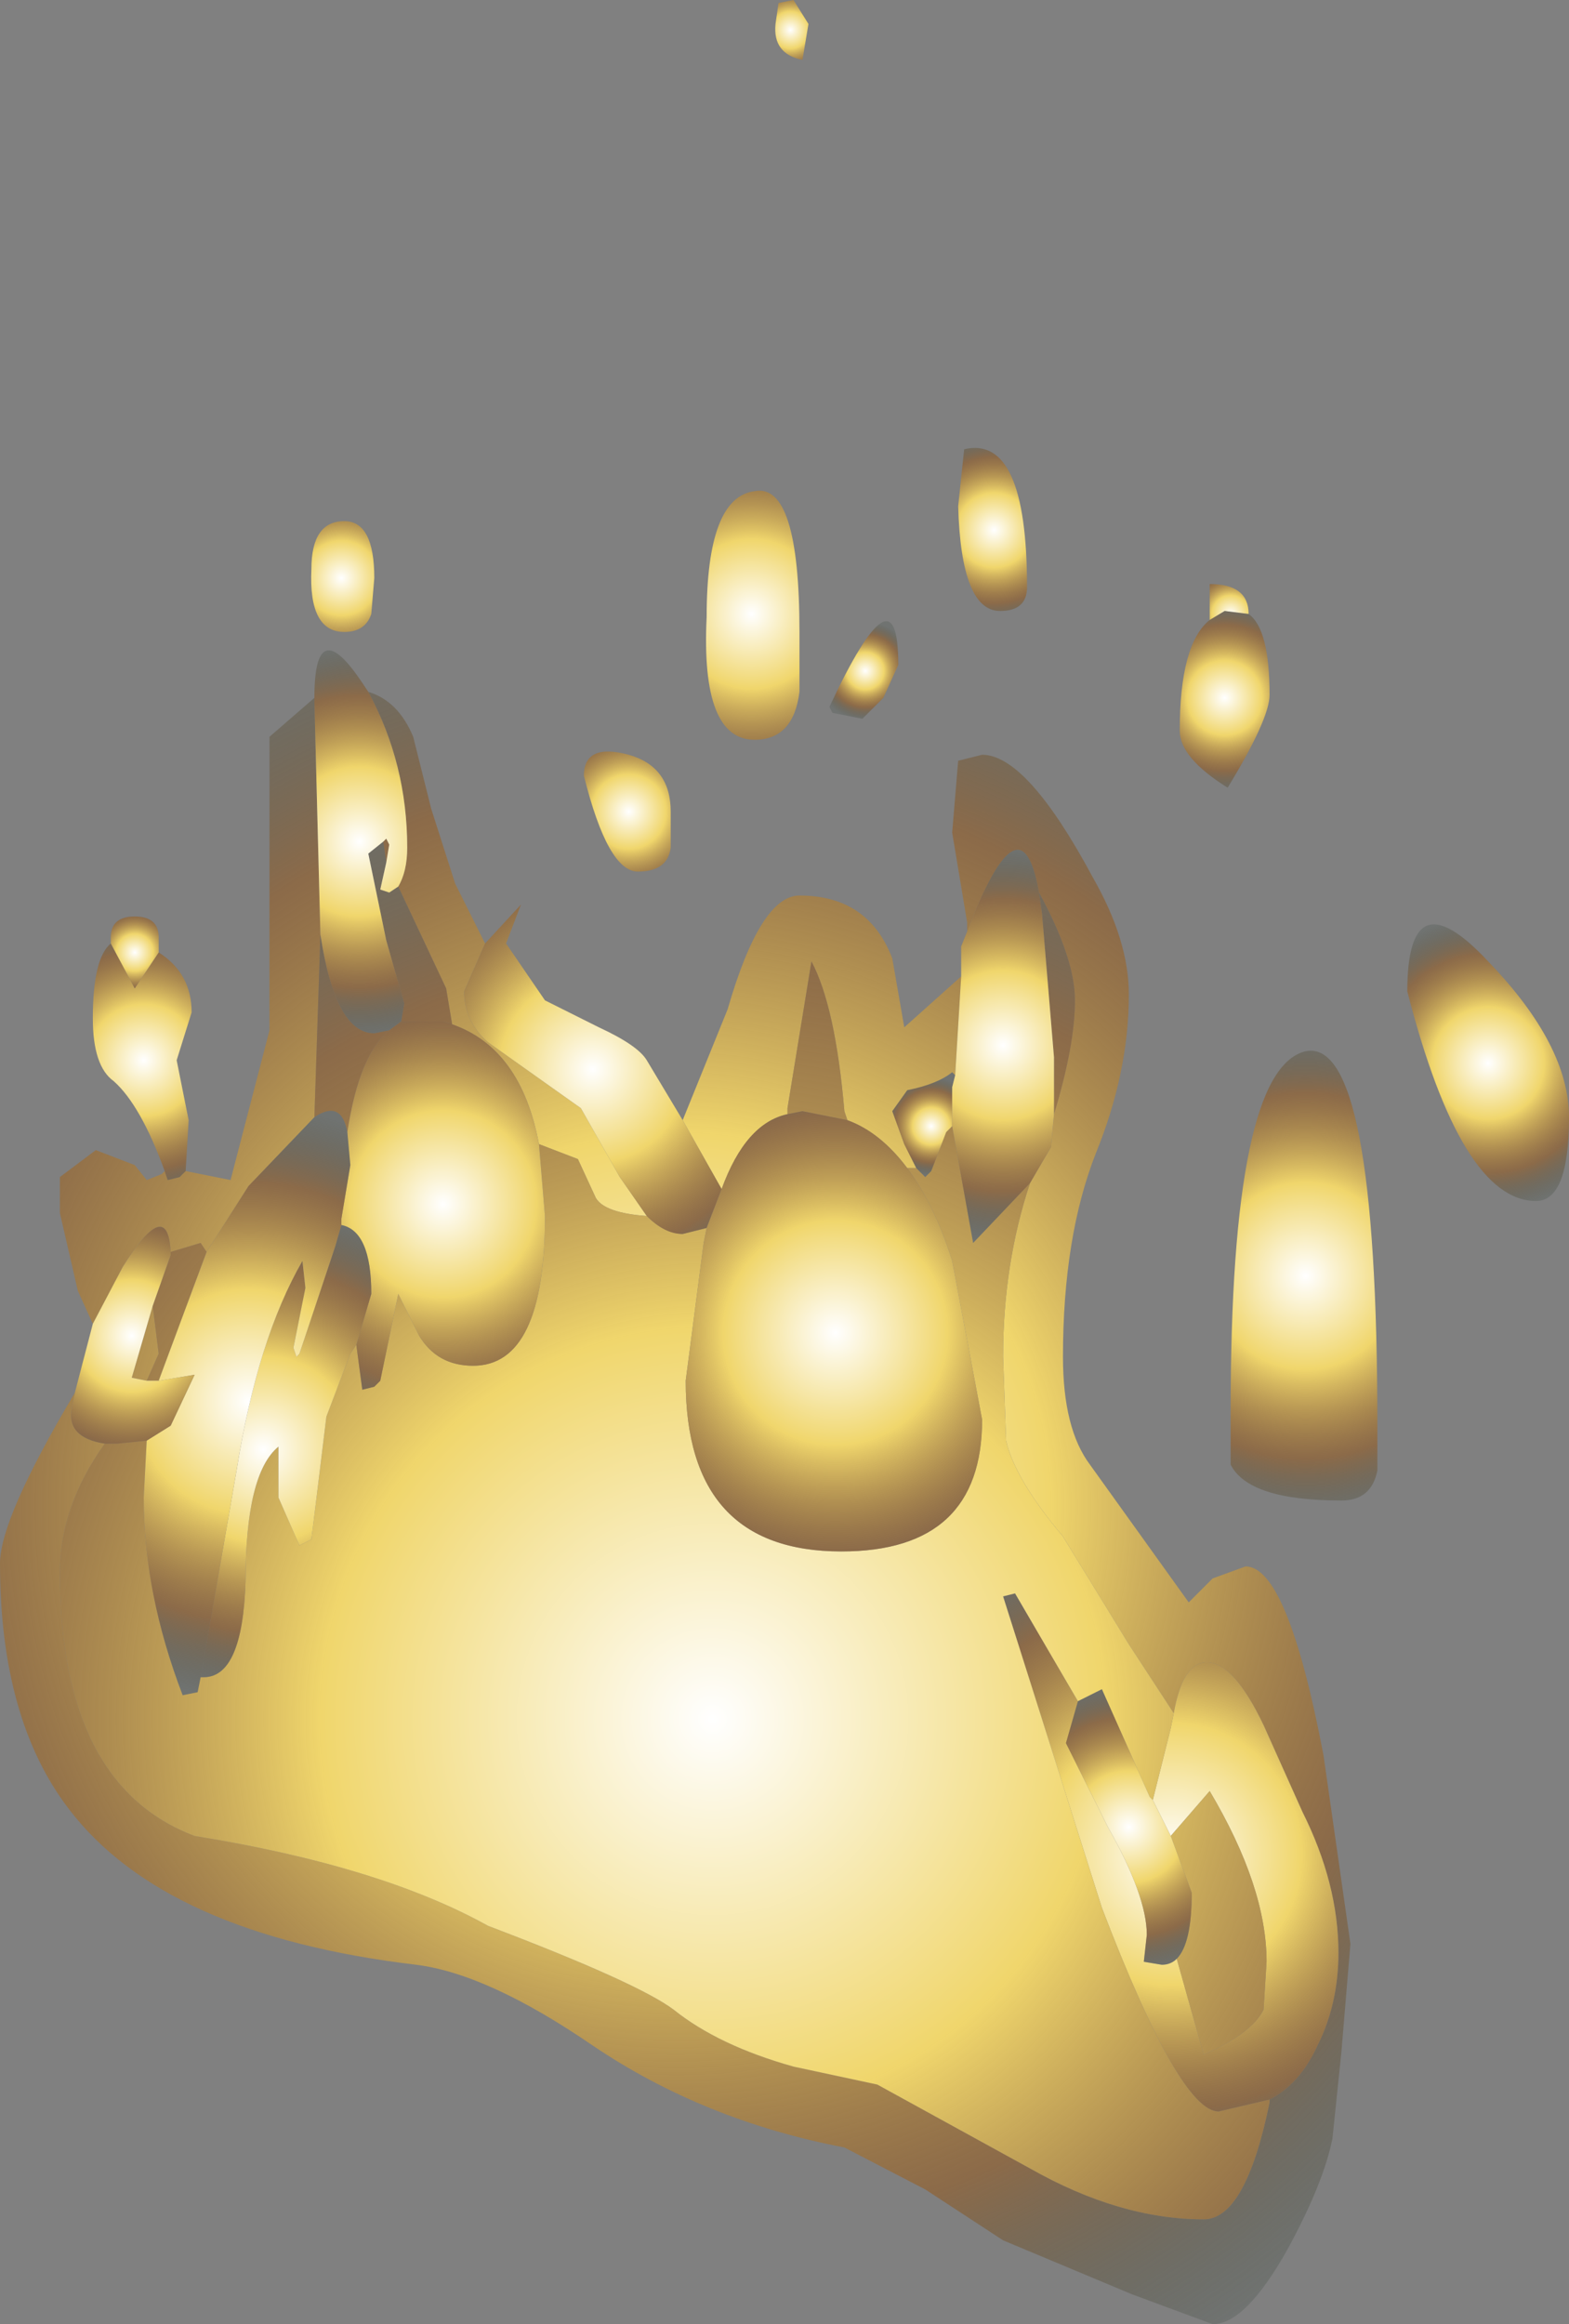 <?xml version="1.0" encoding="UTF-8" standalone="no"?>
<svg xmlns:ffdec="https://www.free-decompiler.com/flash" xmlns:xlink="http://www.w3.org/1999/xlink" ffdec:objectType="shape" height="38.8px" width="26.2px" xmlns="http://www.w3.org/2000/svg">
  <rect width="100%" height="100%" fill="#808080" stroke="none"/>
  <g transform="matrix(1.0, 0.0, 0.0, 1.0, 47.0, 52.8)">
    <path d="M-40.85 -41.25 Q-40.35 -41.1 -40.1 -40.5 L-39.8 -39.3 -39.4 -38.05 -38.9 -37.05 -39.25 -36.25 Q-39.25 -35.75 -38.85 -35.4 L-37.3 -34.3 -36.65 -33.15 -36.2 -32.5 Q-36.9 -32.55 -37.05 -32.8 L-37.35 -33.45 -38.0 -33.7 Q-38.3 -35.3 -39.45 -35.7 L-39.55 -36.3 -40.35 -38.0 Q-40.2 -38.25 -40.2 -38.65 -40.2 -40.05 -40.85 -41.25 M-35.6 -34.1 L-34.85 -35.95 Q-34.3 -37.85 -33.65 -37.85 -32.5 -37.85 -32.1 -36.8 L-31.9 -35.65 -30.95 -36.5 -31.05 -34.85 -31.1 -34.9 Q-31.35 -34.7 -31.85 -34.6 L-32.1 -34.25 -31.9 -33.7 -31.7 -33.3 -31.75 -33.3 -31.85 -33.3 Q-32.3 -33.9 -32.85 -34.1 L-32.9 -34.25 Q-33.05 -36.0 -33.45 -36.75 L-33.85 -34.3 -33.85 -34.2 Q-34.55 -34.05 -34.95 -32.95 L-35.6 -34.1 M-30.85 -37.25 L-30.85 -37.4 -31.1 -38.9 -31.0 -40.1 -30.6 -40.2 Q-29.85 -40.2 -28.75 -38.15 -28.15 -37.1 -28.15 -36.2 -28.15 -34.9 -28.7 -33.55 -29.25 -32.15 -29.25 -30.15 -29.25 -28.95 -28.8 -28.35 L-27.15 -26.05 -26.75 -26.45 -26.2 -26.65 Q-25.5 -26.65 -24.9 -23.5 L-24.45 -20.35 -24.6 -18.55 -24.75 -17.1 Q-24.9 -16.35 -25.5 -15.25 -26.2 -14.0 -26.75 -14.0 L-28.1 -14.5 -30.25 -15.4 -31.55 -16.25 -32.9 -16.95 Q-35.25 -17.4 -37.1 -18.65 -38.85 -19.85 -40.05 -20.0 -44.25 -20.5 -45.85 -22.6 -47.0 -24.1 -47.0 -26.7 -47.0 -27.45 -45.75 -29.55 L-45.8 -29.3 Q-45.9 -28.8 -45.25 -28.7 -46.0 -27.65 -46.0 -26.55 -46.0 -23.0 -43.75 -22.15 -40.65 -21.65 -38.85 -20.65 -36.35 -19.7 -35.75 -19.25 -35.0 -18.65 -33.75 -18.3 L-32.35 -18.0 -29.8 -16.6 Q-28.3 -15.75 -26.9 -15.75 -26.2 -15.75 -25.8 -17.7 L-25.8 -17.75 Q-25.3 -18.0 -25.0 -18.65 -24.65 -19.35 -24.65 -20.2 -24.65 -21.35 -25.25 -22.55 L-25.9 -24.0 Q-26.4 -25.05 -26.85 -25.05 -27.25 -25.05 -27.4 -24.2 L-28.15 -25.35 -29.25 -27.15 Q-30.05 -28.1 -30.2 -28.75 L-30.25 -30.15 Q-30.25 -31.7 -29.8 -33.05 L-29.45 -33.65 -29.4 -34.2 Q-29.05 -35.35 -29.05 -36.1 -29.05 -36.8 -29.65 -37.9 -29.95 -39.6 -30.85 -37.25 M-45.45 -30.7 L-45.7 -31.25 -46.0 -32.55 -46.0 -33.15 -45.4 -33.6 -44.75 -33.35 -44.55 -33.1 -44.3 -33.2 -44.25 -33.25 -44.2 -33.1 -44.0 -33.15 -43.9 -33.25 -43.15 -33.1 -42.5 -35.6 -42.5 -40.5 -41.75 -41.15 -41.75 -41.1 -41.65 -37.2 -41.75 -34.15 -42.85 -33.0 -43.55 -31.9 -43.65 -32.05 -44.15 -31.9 Q-44.2 -32.85 -44.95 -31.65 L-45.45 -30.7 M-40.6 -38.75 L-40.55 -38.8 -40.5 -38.7 -40.55 -38.4 -40.6 -38.75 M-44.45 -31.0 L-44.35 -30.2 -44.55 -29.75 -44.8 -29.8 -44.45 -31.0" fill="url(#gradient0)" fill-rule="evenodd" stroke="none"/>
    <path d="M-21.35 -32.75 Q-22.6 -32.75 -23.5 -36.25 -23.5 -38.2 -22.15 -36.75 -20.8 -35.35 -20.8 -34.15 -20.8 -32.75 -21.35 -32.75" fill="url(#gradient1)" fill-rule="evenodd" stroke="none"/>
    <path d="M-26.45 -29.25 Q-26.45 -34.95 -25.2 -35.25 -24.0 -35.5 -24.0 -29.0 L-24.0 -28.25 Q-24.1 -27.75 -24.6 -27.75 -26.15 -27.75 -26.45 -28.35 L-26.45 -29.25" fill="url(#gradient2)" fill-rule="evenodd" stroke="none"/>
    <path d="M-25.8 -17.75 L-26.65 -17.55 Q-27.3 -17.55 -28.6 -20.95 L-30.25 -26.15 -30.05 -26.2 -29.0 -24.4 -29.2 -23.7 -28.5 -22.3 Q-27.85 -21.15 -27.85 -20.5 L-27.9 -20.05 -27.6 -20.0 Q-27.45 -20.0 -27.35 -20.1 L-26.9 -18.5 Q-26.1 -18.85 -25.9 -19.25 L-25.85 -20.05 Q-25.85 -21.3 -26.8 -22.9 L-27.45 -22.15 -27.75 -22.75 -27.45 -23.95 -27.4 -24.2 Q-27.25 -25.05 -26.85 -25.05 -26.4 -25.05 -25.9 -24.0 L-25.25 -22.55 Q-24.65 -21.35 -24.65 -20.2 -24.65 -19.35 -25.0 -18.65 -25.3 -18.0 -25.8 -17.75" fill="url(#gradient3)" fill-rule="evenodd" stroke="none"/>
    <path d="M-41.65 -37.2 Q-41.4 -35.55 -40.75 -35.55 L-40.5 -35.6 Q-41.0 -35.2 -41.2 -33.9 -41.3 -34.45 -41.75 -34.15 L-41.65 -37.2 M-40.3 -35.75 L-40.25 -36.05 -40.55 -37.1 -40.85 -38.55 -40.6 -38.75 -40.55 -38.4 -40.65 -37.95 -40.5 -37.9 -40.35 -38.0 -39.55 -36.3 -39.45 -35.7 -39.6 -35.75 -40.3 -35.75 M-44.45 -31.0 L-44.15 -31.85 -44.15 -31.9 -43.65 -32.05 -43.55 -31.9 -44.35 -29.75 -44.5 -29.75 -44.55 -29.75 -44.35 -30.2 -44.45 -31.0 M-41.3 -32.35 L-41.3 -32.45 -41.3 -32.35 M-41.05 -30.35 L-40.95 -29.6 -40.75 -29.65 -40.65 -29.75 -40.35 -31.2 -40.0 -30.5 Q-39.7 -30.0 -39.1 -30.0 -37.9 -30.0 -37.9 -32.5 L-38.0 -33.7 -37.35 -33.45 -37.05 -32.8 Q-36.9 -32.55 -36.2 -32.5 -35.9 -32.2 -35.6 -32.2 L-35.2 -32.3 -35.25 -32.05 -35.55 -29.75 Q-35.55 -26.9 -32.95 -26.9 -30.6 -26.9 -30.6 -29.1 L-31.1 -31.75 Q-31.4 -32.7 -31.85 -33.3 L-31.75 -33.3 -31.7 -33.3 -31.55 -33.15 -31.45 -33.25 -31.2 -33.9 -31.1 -34.0 -30.75 -32.05 -29.8 -33.05 Q-30.25 -31.7 -30.25 -30.15 L-30.2 -28.75 Q-30.05 -28.1 -29.25 -27.15 L-28.15 -25.35 -27.4 -24.2 -27.45 -23.95 -27.75 -22.75 -27.8 -22.8 -28.6 -24.6 -29.0 -24.4 -30.05 -26.2 -30.25 -26.15 -28.6 -20.95 Q-27.3 -17.55 -26.65 -17.55 L-25.8 -17.75 -25.8 -17.7 Q-26.2 -15.75 -26.9 -15.75 -28.3 -15.75 -29.8 -16.6 L-32.35 -18.0 -33.75 -18.3 Q-35.0 -18.65 -35.75 -19.25 -36.35 -19.7 -38.85 -20.65 -40.65 -21.65 -43.75 -22.15 -46.0 -23.0 -46.0 -26.55 -46.0 -27.65 -45.25 -28.7 L-45.05 -28.7 -44.55 -28.75 -44.6 -27.8 Q-44.6 -26.2 -43.95 -24.5 L-43.7 -24.55 -43.65 -24.8 -43.6 -24.8 Q-42.95 -24.8 -42.9 -26.4 -42.9 -28.2 -42.35 -28.65 L-42.35 -27.8 -42.0 -27.0 -41.8 -27.1 -41.55 -29.15 -41.15 -30.2 -41.05 -30.35 M-29.4 -34.2 L-29.4 -35.15 -29.6 -37.55 -29.65 -37.9 Q-29.05 -36.8 -29.05 -36.1 -29.05 -35.35 -29.4 -34.2 M-33.85 -34.2 L-33.85 -34.3 -33.45 -36.75 Q-33.05 -36.0 -32.9 -34.25 L-32.85 -34.1 -33.6 -34.25 -33.85 -34.2 M-27.45 -22.15 L-26.8 -22.9 Q-25.85 -21.3 -25.85 -20.05 L-25.9 -19.25 Q-26.1 -18.85 -26.9 -18.5 L-27.35 -20.1 Q-27.1 -20.35 -27.1 -21.2 L-27.45 -22.15" fill="url(#gradient4)" fill-rule="evenodd" stroke="none"/>
    <path d="M-29.0 -24.4 L-28.6 -24.6 -27.8 -22.8 -27.75 -22.75 -27.45 -22.15 -27.1 -21.2 Q-27.1 -20.35 -27.35 -20.1 -27.45 -20.0 -27.6 -20.0 L-27.9 -20.05 -27.85 -20.5 Q-27.85 -21.15 -28.5 -22.3 L-29.2 -23.7 -29.0 -24.4" fill="url(#gradient5)" fill-rule="evenodd" stroke="none"/>
    <path d="M-31.1 -34.0 L-31.2 -33.9 -31.45 -33.25 -31.55 -33.15 -31.7 -33.3 -31.9 -33.7 -32.1 -34.25 -31.85 -34.6 Q-31.35 -34.7 -31.1 -34.9 L-31.05 -34.85 -31.1 -34.65 -31.1 -34.0" fill="url(#gradient6)" fill-rule="evenodd" stroke="none"/>
    <path d="M-30.95 -36.5 L-30.95 -37.0 -30.85 -37.25 Q-29.95 -39.6 -29.65 -37.9 L-29.6 -37.55 -29.4 -35.15 -29.4 -34.2 -29.45 -33.65 -29.8 -33.05 -30.75 -32.05 -31.1 -34.0 -31.1 -34.65 -31.05 -34.85 -30.95 -36.5" fill="url(#gradient7)" fill-rule="evenodd" stroke="none"/>
    <path d="M-30.3 -42.6 Q-30.95 -42.6 -31.0 -44.35 L-30.9 -45.3 Q-29.85 -45.55 -29.85 -43.0 -29.85 -42.6 -30.3 -42.6" fill="url(#gradient8)" fill-rule="evenodd" stroke="none"/>
    <path d="M-33.5 -52.4 L-33.6 -51.8 Q-34.1 -51.9 -34.05 -52.4 L-34.0 -52.75 -33.75 -52.8 -33.5 -52.4" fill="url(#gradient9)" fill-rule="evenodd" stroke="none"/>
    <path d="M-26.8 -42.45 L-26.8 -43.05 Q-26.15 -43.05 -26.15 -42.55 L-26.55 -42.6 -26.8 -42.45" fill="url(#gradient10)" fill-rule="evenodd" stroke="none"/>
    <path d="M-26.15 -42.55 Q-25.8 -42.3 -25.8 -41.2 -25.8 -40.8 -26.5 -39.65 -27.3 -40.15 -27.3 -40.6 -27.3 -42.05 -26.8 -42.45 L-26.55 -42.6 -26.15 -42.55" fill="url(#gradient11)" fill-rule="evenodd" stroke="none"/>
    <path d="M-32.25 -41.15 L-32.6 -40.8 -33.1 -40.9 -33.15 -41.0 Q-32.0 -43.45 -32.0 -41.7 L-32.25 -41.15" fill="url(#gradient12)" fill-rule="evenodd" stroke="none"/>
    <path d="M-33.65 -41.25 Q-33.75 -40.45 -34.4 -40.45 -35.3 -40.45 -35.2 -42.5 -35.2 -44.5 -34.4 -44.6 -33.65 -44.75 -33.65 -42.25 L-33.65 -41.25" fill="url(#gradient13)" fill-rule="evenodd" stroke="none"/>
    <path d="M-35.8 -38.65 Q-35.85 -38.25 -36.35 -38.25 -36.85 -38.25 -37.25 -39.85 -37.25 -40.4 -36.5 -40.2 -35.8 -40.0 -35.8 -39.25 L-35.8 -38.65" fill="url(#gradient14)" fill-rule="evenodd" stroke="none"/>
    <path d="M-41.25 -42.25 Q-41.85 -42.25 -41.8 -43.3 -41.8 -44.1 -41.25 -44.1 -40.75 -44.1 -40.75 -43.15 L-40.8 -42.55 Q-40.9 -42.25 -41.25 -42.25" fill="url(#gradient15)" fill-rule="evenodd" stroke="none"/>
    <path d="M-41.75 -41.15 Q-41.75 -42.6 -40.95 -41.4 L-40.85 -41.25 Q-40.2 -40.05 -40.2 -38.65 -40.2 -38.25 -40.35 -38.0 L-40.5 -37.9 -40.65 -37.95 -40.55 -38.4 -40.5 -38.7 -40.55 -38.8 -40.6 -38.75 -40.85 -38.55 -40.55 -37.1 -40.25 -36.05 -40.3 -35.75 -40.5 -35.6 -40.75 -35.55 Q-41.4 -35.55 -41.65 -37.2 L-41.75 -41.1 -41.75 -41.15" fill="url(#gradient16)" fill-rule="evenodd" stroke="none"/>
    <path d="M-44.25 -33.25 Q-44.65 -34.35 -45.1 -34.75 -45.45 -35.0 -45.45 -35.8 -45.45 -36.8 -45.15 -37.05 L-44.75 -36.3 -44.35 -36.9 Q-43.8 -36.55 -43.8 -35.9 L-44.05 -35.1 -43.85 -34.1 -43.9 -33.25 -44.0 -33.15 -44.2 -33.1 -44.25 -33.25" fill="url(#gradient17)" fill-rule="evenodd" stroke="none"/>
    <path d="M-45.15 -37.05 L-45.15 -37.15 Q-45.15 -37.5 -44.75 -37.5 -44.35 -37.5 -44.35 -37.15 L-44.35 -36.9 -44.75 -36.3 -45.15 -37.05" fill="url(#gradient18)" fill-rule="evenodd" stroke="none"/>
    <path d="M-38.9 -37.05 L-38.3 -37.7 -38.55 -37.05 -37.9 -36.1 -37.0 -35.65 Q-36.35 -35.35 -36.2 -35.1 L-35.6 -34.1 -34.95 -32.95 -35.2 -32.3 -35.6 -32.2 Q-35.9 -32.2 -36.2 -32.5 L-36.65 -33.15 -37.3 -34.3 -38.85 -35.4 Q-39.25 -35.75 -39.25 -36.25 L-38.9 -37.05" fill="url(#gradient19)" fill-rule="evenodd" stroke="none"/>
    <path d="M-40.5 -35.6 L-40.3 -35.75 -39.6 -35.75 -39.45 -35.7 Q-38.3 -35.3 -38.0 -33.7 L-37.9 -32.5 Q-37.9 -30.0 -39.1 -30.0 -39.7 -30.0 -40.0 -30.5 L-40.35 -31.2 -40.65 -29.75 -40.75 -29.65 -40.95 -29.6 -41.05 -30.35 -40.8 -31.2 Q-40.8 -32.25 -41.3 -32.35 L-41.3 -32.45 -41.15 -33.35 -41.2 -33.9 Q-41.0 -35.2 -40.5 -35.6" fill="url(#gradient20)" fill-rule="evenodd" stroke="none"/>
    <path d="M-43.65 -24.8 L-43.05 -28.25 Q-42.7 -30.45 -41.95 -31.75 L-41.9 -31.3 -42.1 -30.3 -42.05 -30.15 -42.0 -30.2 -41.4 -32.0 -41.3 -32.35 Q-40.8 -32.25 -40.8 -31.2 L-41.05 -30.35 -41.15 -30.2 -41.55 -29.15 -41.8 -27.1 -42.0 -27.0 -42.35 -27.8 -42.35 -28.65 Q-42.9 -28.2 -42.9 -26.4 -42.95 -24.8 -43.6 -24.8 L-43.65 -24.8" fill="url(#gradient21)" fill-rule="evenodd" stroke="none"/>
    <path d="M-44.35 -29.75 L-43.55 -31.9 -42.85 -33.0 -41.75 -34.15 Q-41.3 -34.45 -41.2 -33.9 L-41.15 -33.35 -41.3 -32.45 -41.3 -32.35 -41.4 -32.0 -42.0 -30.2 -42.05 -30.15 -42.1 -30.3 -41.9 -31.3 -41.95 -31.75 Q-42.7 -30.45 -43.05 -28.25 L-43.65 -24.8 -43.7 -24.55 -43.95 -24.5 Q-44.6 -26.2 -44.6 -27.8 L-44.55 -28.75 -44.15 -29.0 -43.75 -29.85 -44.35 -29.75" fill="url(#gradient22)" fill-rule="evenodd" stroke="none"/>
    <path d="M-45.75 -29.55 L-45.45 -30.7 -44.95 -31.65 Q-44.2 -32.85 -44.15 -31.9 L-44.15 -31.85 -44.45 -31.0 -44.8 -29.8 -44.55 -29.75 -44.5 -29.75 -44.35 -29.75 -43.75 -29.85 -44.15 -29.0 -44.55 -28.75 -45.05 -28.7 -45.25 -28.7 Q-45.9 -28.8 -45.8 -29.3 L-45.75 -29.55" fill="url(#gradient23)" fill-rule="evenodd" stroke="none"/>
    <path d="M-31.85 -33.3 Q-31.4 -32.7 -31.1 -31.75 L-30.6 -29.1 Q-30.6 -26.9 -32.95 -26.9 -35.55 -26.9 -35.55 -29.75 L-35.25 -32.05 -35.2 -32.3 -34.95 -32.95 Q-34.55 -34.05 -33.85 -34.2 L-33.6 -34.25 -32.85 -34.1 Q-32.3 -33.9 -31.85 -33.3" fill="url(#gradient24)" fill-rule="evenodd" stroke="none"/>
  </g>
  <defs>
    <radialGradient cx="0" cy="0" gradientTransform="matrix(0.02, 0.0, 0.0, 0.02, -35.7, -27.65)" gradientUnits="userSpaceOnUse" id="gradient0" r="819.2" spreadMethod="pad">
      <stop offset="0.0" stop-color="#ffffff"/>
      <stop offset="0.38" stop-color="#f0d66c"/>
      <stop offset="0.745" stop-color="#945b21" stop-opacity="0.58"/>
      <stop offset="1.0" stop-color="#26372b" stop-opacity="0.18"/>
    </radialGradient>
    <radialGradient cx="0" cy="0" gradientTransform="matrix(0.003, 0.0, 0.0, 0.003, -22.15, -35.05)" gradientUnits="userSpaceOnUse" id="gradient1" r="819.2" spreadMethod="pad">
      <stop offset="0.0" stop-color="#ffffff"/>
      <stop offset="0.38" stop-color="#f0d66c"/>
      <stop offset="0.745" stop-color="#945b21" stop-opacity="0.58"/>
      <stop offset="1.0" stop-color="#26372b" stop-opacity="0.18"/>
    </radialGradient>
    <radialGradient cx="0" cy="0" gradientTransform="matrix(0.005, 0.0, 0.0, 0.005, -25.2, -31.5)" gradientUnits="userSpaceOnUse" id="gradient2" r="819.2" spreadMethod="pad">
      <stop offset="0.0" stop-color="#ffffff"/>
      <stop offset="0.38" stop-color="#f0d66c"/>
      <stop offset="0.745" stop-color="#945b21" stop-opacity="0.58"/>
      <stop offset="1.0" stop-color="#26372b" stop-opacity="0.18"/>
    </radialGradient>
    <radialGradient cx="0" cy="0" gradientTransform="matrix(0.007, 0.0, 0.0, 0.007, -27.45, -21.85)" gradientUnits="userSpaceOnUse" id="gradient3" r="819.2" spreadMethod="pad">
      <stop offset="0.0" stop-color="#ffffff"/>
      <stop offset="0.38" stop-color="#f0d66c"/>
      <stop offset="0.745" stop-color="#945b21" stop-opacity="0.58"/>
      <stop offset="1.0" stop-color="#26372b" stop-opacity="0.18"/>
    </radialGradient>
    <radialGradient cx="0" cy="0" gradientTransform="matrix(0.021, 0.0, 0.0, 0.021, -35.1, -24.1)" gradientUnits="userSpaceOnUse" id="gradient4" r="819.2" spreadMethod="pad">
      <stop offset="0.0" stop-color="#ffffff"/>
      <stop offset="0.38" stop-color="#f0d66c"/>
      <stop offset="0.745" stop-color="#945b21" stop-opacity="0.58"/>
      <stop offset="1.0" stop-color="#26372b" stop-opacity="0.18"/>
    </radialGradient>
    <radialGradient cx="0" cy="0" gradientTransform="matrix(0.003, 0.0, 0.0, 0.003, -28.15, -22.3)" gradientUnits="userSpaceOnUse" id="gradient5" r="819.2" spreadMethod="pad">
      <stop offset="0.0" stop-color="#ffffff"/>
      <stop offset="0.38" stop-color="#f0d66c"/>
      <stop offset="0.745" stop-color="#945b21" stop-opacity="0.58"/>
      <stop offset="1.0" stop-color="#26372b" stop-opacity="0.18"/>
    </radialGradient>
    <radialGradient cx="0" cy="0" gradientTransform="matrix(0.001, 0.0, 0.0, 0.001, -31.45, -34.0)" gradientUnits="userSpaceOnUse" id="gradient6" r="819.2" spreadMethod="pad">
      <stop offset="0.0" stop-color="#ffffff"/>
      <stop offset="0.38" stop-color="#f0d66c"/>
      <stop offset="0.745" stop-color="#945b21" stop-opacity="0.58"/>
      <stop offset="1.0" stop-color="#26372b" stop-opacity="0.18"/>
    </radialGradient>
    <radialGradient cx="0" cy="0" gradientTransform="matrix(0.004, 0.0, 0.0, 0.004, -30.25, -35.35)" gradientUnits="userSpaceOnUse" id="gradient7" r="819.2" spreadMethod="pad">
      <stop offset="0.0" stop-color="#ffffff"/>
      <stop offset="0.38" stop-color="#f0d66c"/>
      <stop offset="0.745" stop-color="#945b21" stop-opacity="0.58"/>
      <stop offset="1.0" stop-color="#26372b" stop-opacity="0.18"/>
    </radialGradient>
    <radialGradient cx="0" cy="0" gradientTransform="matrix(0.002, 0.0, 0.0, 0.002, -30.4, -43.95)" gradientUnits="userSpaceOnUse" id="gradient8" r="819.2" spreadMethod="pad">
      <stop offset="0.0" stop-color="#ffffff"/>
      <stop offset="0.38" stop-color="#f0d66c"/>
      <stop offset="0.745" stop-color="#945b21" stop-opacity="0.58"/>
      <stop offset="1.0" stop-color="#26372b" stop-opacity="0.18"/>
    </radialGradient>
    <radialGradient cx="0" cy="0" gradientTransform="matrix(0.001, 0.0, 0.0, 0.001, -33.8, -52.3)" gradientUnits="userSpaceOnUse" id="gradient9" r="819.2" spreadMethod="pad">
      <stop offset="0.0" stop-color="#ffffff"/>
      <stop offset="0.38" stop-color="#f0d66c"/>
      <stop offset="0.745" stop-color="#945b21" stop-opacity="0.58"/>
      <stop offset="1.0" stop-color="#26372b" stop-opacity="0.18"/>
    </radialGradient>
    <radialGradient cx="0" cy="0" gradientTransform="matrix(0.001, 0.0, 0.0, 0.001, -26.45, -42.55)" gradientUnits="userSpaceOnUse" id="gradient10" r="819.2" spreadMethod="pad">
      <stop offset="0.0" stop-color="#ffffff"/>
      <stop offset="0.38" stop-color="#f0d66c"/>
      <stop offset="0.745" stop-color="#945b21" stop-opacity="0.58"/>
      <stop offset="1.0" stop-color="#26372b" stop-opacity="0.18"/>
    </radialGradient>
    <radialGradient cx="0" cy="0" gradientTransform="matrix(0.002, 0.0, 0.0, 0.002, -26.55, -41.15)" gradientUnits="userSpaceOnUse" id="gradient11" r="819.2" spreadMethod="pad">
      <stop offset="0.0" stop-color="#ffffff"/>
      <stop offset="0.38" stop-color="#f0d66c"/>
      <stop offset="0.745" stop-color="#945b21" stop-opacity="0.58"/>
      <stop offset="1.0" stop-color="#26372b" stop-opacity="0.18"/>
    </radialGradient>
    <radialGradient cx="0" cy="0" gradientTransform="matrix(0.001, 0.0, 0.0, 0.001, -32.55, -41.6)" gradientUnits="userSpaceOnUse" id="gradient12" r="819.2" spreadMethod="pad">
      <stop offset="0.0" stop-color="#ffffff"/>
      <stop offset="0.38" stop-color="#f0d66c"/>
      <stop offset="0.745" stop-color="#945b21" stop-opacity="0.58"/>
      <stop offset="1.0" stop-color="#26372b" stop-opacity="0.18"/>
    </radialGradient>
    <radialGradient cx="0" cy="0" gradientTransform="matrix(0.004, 0.0, 0.0, 0.004, -34.45, -42.55)" gradientUnits="userSpaceOnUse" id="gradient13" r="819.2" spreadMethod="pad">
      <stop offset="0.0" stop-color="#ffffff"/>
      <stop offset="0.38" stop-color="#f0d66c"/>
      <stop offset="0.745" stop-color="#945b21" stop-opacity="0.58"/>
      <stop offset="1.0" stop-color="#26372b" stop-opacity="0.18"/>
    </radialGradient>
    <radialGradient cx="0" cy="0" gradientTransform="matrix(0.002, 0.0, 0.0, 0.002, -36.5, -39.25)" gradientUnits="userSpaceOnUse" id="gradient14" r="819.2" spreadMethod="pad">
      <stop offset="0.0" stop-color="#ffffff"/>
      <stop offset="0.38" stop-color="#f0d66c"/>
      <stop offset="0.745" stop-color="#945b21" stop-opacity="0.58"/>
      <stop offset="1.0" stop-color="#26372b" stop-opacity="0.18"/>
    </radialGradient>
    <radialGradient cx="0" cy="0" gradientTransform="matrix(0.002, 0.0, 0.0, 0.002, -41.3, -43.15)" gradientUnits="userSpaceOnUse" id="gradient15" r="819.2" spreadMethod="pad">
      <stop offset="0.0" stop-color="#ffffff"/>
      <stop offset="0.38" stop-color="#f0d66c"/>
      <stop offset="0.745" stop-color="#945b21" stop-opacity="0.58"/>
      <stop offset="1.0" stop-color="#26372b" stop-opacity="0.18"/>
    </radialGradient>
    <radialGradient cx="0" cy="0" gradientTransform="matrix(0.004, 0.0, 0.0, 0.004, -41.0, -38.75)" gradientUnits="userSpaceOnUse" id="gradient16" r="819.2" spreadMethod="pad">
      <stop offset="0.0" stop-color="#ffffff"/>
      <stop offset="0.38" stop-color="#f0d66c"/>
      <stop offset="0.745" stop-color="#945b21" stop-opacity="0.58"/>
      <stop offset="1.0" stop-color="#26372b" stop-opacity="0.18"/>
    </radialGradient>
    <radialGradient cx="0" cy="0" gradientTransform="matrix(0.003, 0.0, 0.0, 0.003, -44.6, -35.1)" gradientUnits="userSpaceOnUse" id="gradient17" r="819.2" spreadMethod="pad">
      <stop offset="0.0" stop-color="#ffffff"/>
      <stop offset="0.38" stop-color="#f0d66c"/>
      <stop offset="0.745" stop-color="#945b21" stop-opacity="0.58"/>
      <stop offset="1.0" stop-color="#26372b" stop-opacity="0.18"/>
    </radialGradient>
    <radialGradient cx="0" cy="0" gradientTransform="matrix(0.001, 0.0, 0.0, 0.001, -44.75, -36.9)" gradientUnits="userSpaceOnUse" id="gradient18" r="819.2" spreadMethod="pad">
      <stop offset="0.0" stop-color="#ffffff"/>
      <stop offset="0.38" stop-color="#f0d66c"/>
      <stop offset="0.745" stop-color="#945b21" stop-opacity="0.58"/>
      <stop offset="1.0" stop-color="#26372b" stop-opacity="0.18"/>
    </radialGradient>
    <radialGradient cx="0" cy="0" gradientTransform="matrix(0.005, 0.0, 0.0, 0.005, -37.1, -34.95)" gradientUnits="userSpaceOnUse" id="gradient19" r="819.2" spreadMethod="pad">
      <stop offset="0.0" stop-color="#ffffff"/>
      <stop offset="0.38" stop-color="#f0d66c"/>
      <stop offset="0.745" stop-color="#945b21" stop-opacity="0.58"/>
      <stop offset="1.0" stop-color="#26372b" stop-opacity="0.18"/>
    </radialGradient>
    <radialGradient cx="0" cy="0" gradientTransform="matrix(0.005, 0.0, 0.0, 0.005, -39.6, -32.7)" gradientUnits="userSpaceOnUse" id="gradient20" r="819.2" spreadMethod="pad">
      <stop offset="0.0" stop-color="#ffffff"/>
      <stop offset="0.38" stop-color="#f0d66c"/>
      <stop offset="0.745" stop-color="#945b21" stop-opacity="0.58"/>
      <stop offset="1.0" stop-color="#26372b" stop-opacity="0.18"/>
    </radialGradient>
    <radialGradient cx="0" cy="0" gradientTransform="matrix(0.005, 0.0, 0.0, 0.005, -42.6, -28.6)" gradientUnits="userSpaceOnUse" id="gradient21" r="819.2" spreadMethod="pad">
      <stop offset="0.0" stop-color="#ffffff"/>
      <stop offset="0.38" stop-color="#f0d66c"/>
      <stop offset="0.745" stop-color="#945b21" stop-opacity="0.58"/>
      <stop offset="1.0" stop-color="#26372b" stop-opacity="0.18"/>
    </radialGradient>
    <radialGradient cx="0" cy="0" gradientTransform="matrix(0.006, 0.0, 0.0, 0.006, -42.85, -29.4)" gradientUnits="userSpaceOnUse" id="gradient22" r="819.2" spreadMethod="pad">
      <stop offset="0.0" stop-color="#ffffff"/>
      <stop offset="0.38" stop-color="#f0d66c"/>
      <stop offset="0.745" stop-color="#945b21" stop-opacity="0.58"/>
      <stop offset="1.0" stop-color="#26372b" stop-opacity="0.18"/>
    </radialGradient>
    <radialGradient cx="0" cy="0" gradientTransform="matrix(0.003, 0.0, 0.0, 0.003, -44.8, -30.5)" gradientUnits="userSpaceOnUse" id="gradient23" r="819.2" spreadMethod="pad">
      <stop offset="0.0" stop-color="#ffffff"/>
      <stop offset="0.38" stop-color="#f0d66c"/>
      <stop offset="0.745" stop-color="#945b21" stop-opacity="0.58"/>
      <stop offset="1.0" stop-color="#26372b" stop-opacity="0.18"/>
    </radialGradient>
    <radialGradient cx="0" cy="0" gradientTransform="matrix(0.006, 0.0, 0.0, 0.006, -33.05, -30.55)" gradientUnits="userSpaceOnUse" id="gradient24" r="819.2" spreadMethod="pad">
      <stop offset="0.0" stop-color="#ffffff"/>
      <stop offset="0.38" stop-color="#f0d66c"/>
      <stop offset="0.745" stop-color="#945b21" stop-opacity="0.58"/>
      <stop offset="1.0" stop-color="#26372b" stop-opacity="0.18"/>
    </radialGradient>
  </defs>
</svg>
